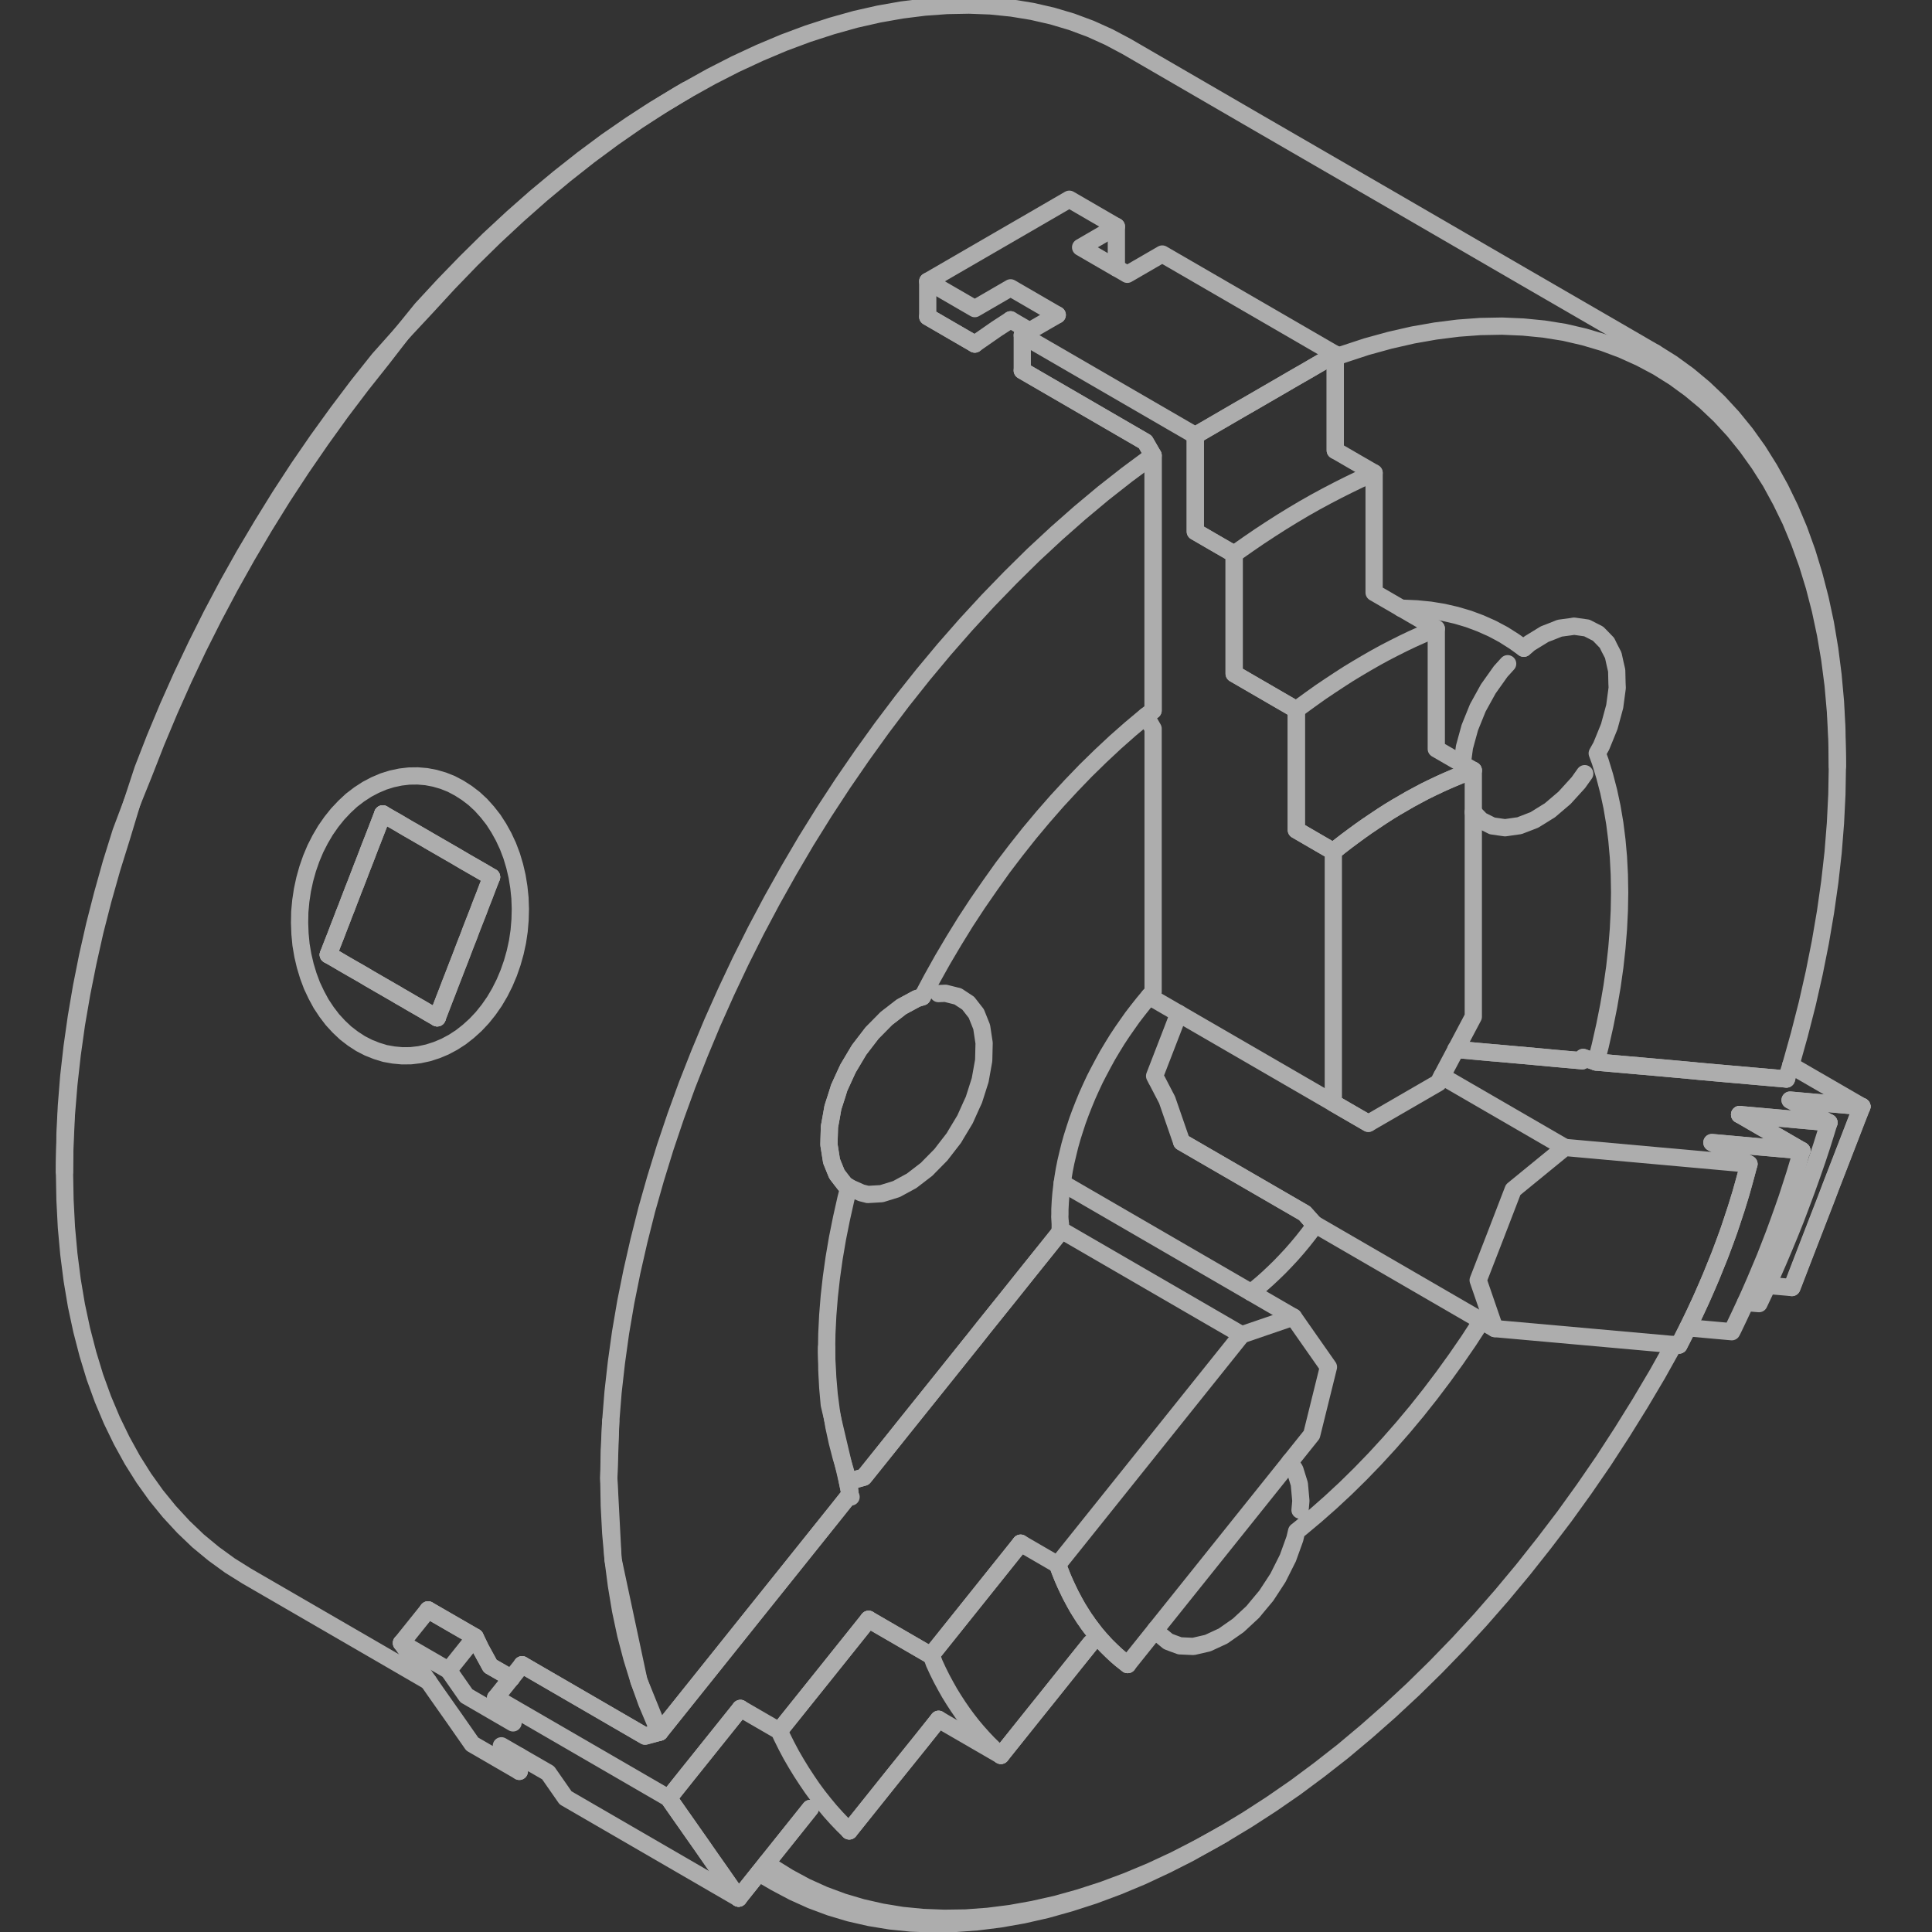 <svg width="112" height="112" viewBox="0 0 112 112" fill="none" xmlns="http://www.w3.org/2000/svg">
<rect x="0" y="0" width="112" height="112" fill="#333333" stroke="none"/>
<g opacity="0.6" clip-path="url(#clip0_803_47855)">
<path d="M103.56 62.552L99.615 62.204L98.497 62.104L98.145 62.068L96.193 61.891L93.376 61.643L92.524 61.567L91.777 61.301" stroke="white" stroke-linecap="round" stroke-linejoin="round"/>
<path d="M24.833 97.47L21.964 95.806L14.303 91.367L13.322 90.753L12.381 90.069L11.481 89.325L10.629 88.51L9.818 87.631L9.053 86.692L8.336 85.689L7.672 84.633L7.054 83.511L6.484 82.337L5.967 81.109L5.502 79.828L5.096 78.494L4.738 77.113L4.432 75.685L4.185 74.215L3.991 72.698L3.85 71.146L3.768 69.552L3.738 67.929L3.762 66.406L3.768 65.769L3.785 65.385L3.85 64.105L3.985 62.411L4.179 60.699L4.426 58.958L4.726 57.199L5.079 55.428L5.484 53.64L5.943 51.846L6.449 50.039L7.013 48.233L7.648 46.545L8.336 44.84L9.053 43.01L9.818 41.186L10.629 39.368L11.481 37.562L12.381 35.774L13.322 34.003L14.303 32.25L15.321 30.521L16.379 28.815L17.478 27.139L18.607 25.498L19.765 23.887L20.959 22.311L22.182 20.77L23.305 19.318L24.439 17.919L25.721 16.532L27.026 15.187L28.343 13.888L29.684 12.643L31.036 11.45L32.406 10.311L33.782 9.225L35.163 8.198L36.557 7.236L37.627 6.54L37.95 6.333L38.497 6.009L39.802 5.229L41.219 4.439L42.63 3.718L44.041 3.063L45.441 2.473L46.834 1.954L48.221 1.505L49.591 1.121L50.944 0.815L52.284 0.578L53.601 0.413L54.9 0.319L56.17 0.295L57.423 0.342L58.646 0.466L59.833 0.661L60.997 0.927L62.126 1.263L63.22 1.67L64.278 2.148L65.301 2.691L72.962 7.136L80.629 11.574L88.289 16.019L93.722 19.165L94.751 19.761L95.145 19.991L95.286 20.074L95.95 20.457" stroke="white" stroke-linecap="round" stroke-linejoin="round"/>
<path d="M53.781 18.362L56.509 19.944" stroke="white" stroke-linecap="round" stroke-linejoin="round"/>
<path d="M97.038 77.945L96.085 79.651L95.074 81.357L94.028 83.039L92.951 84.698L91.835 86.321L90.688 87.914L89.506 89.466L88.301 90.989L87.072 92.465L85.814 93.905L84.532 95.298L83.227 96.644L81.91 97.936L80.57 99.182L79.217 100.374L77.853 101.519L76.472 102.599L75.09 103.626L73.697 104.588L72.303 105.491L70.904 106.335L69.616 107.055L69.034 107.386L68.799 107.51L67.623 108.106L66.212 108.767L64.813 109.351L63.419 109.871L62.032 110.319L60.662 110.703L59.31 111.01L57.969 111.246L56.652 111.411L55.353 111.506L54.083 111.529L52.831 111.482L51.608 111.358L50.42 111.163L49.256 110.898L48.127 110.561L47.034 110.154L45.975 109.676L44.953 109.133L43.988 108.572" stroke="white" stroke-linecap="round" stroke-linejoin="round"/>
<path d="M29.643 97.287L28.421 96.585L27.868 95.575L27.544 94.903L24.816 93.327" stroke="white" stroke-linecap="round" stroke-linejoin="round"/>
<path d="M95.949 20.457L96.931 21.071L97.872 21.756L98.771 22.505L99.624 23.314L100.435 24.193L101.199 25.132L101.917 26.135L102.581 27.198L103.198 28.313L103.769 29.488L104.286 30.715L104.751 32.002L105.156 33.33L105.515 34.711L105.821 36.14L106.068 37.615L106.262 39.126L106.403 40.678L106.473 42.001L106.485 42.272L106.497 43.069L106.514 43.895V44.415" stroke="white" stroke-linecap="round" stroke-linejoin="round"/>
<path d="M49.209 68.82L49.038 69.493L48.78 70.644L48.55 71.789L48.356 72.928L48.198 74.05L48.074 75.153L47.986 76.251L47.933 77.326L47.921 78.116L47.927 78.748L47.933 79.415L47.986 80.43L48.074 81.422L49.133 85.919L49.279 86.627L48.427 87.696L45.611 91.213L43.653 93.657L42.189 95.487L38.244 100.415L37.397 100.645L37.033 100.433L30.266 96.508" stroke="white" stroke-linecap="round" stroke-linejoin="round"/>
<path d="M3.738 67.929V67.41L3.762 66.406L3.85 64.589L3.991 62.871L4.185 61.136L4.432 59.371L4.738 57.594L5.096 55.8L5.502 53.988L5.967 52.17L6.484 50.34L7.054 48.511L7.648 46.545L8.283 44.609L8.989 42.797L9.741 40.997L10.541 39.203L11.387 37.42L12.269 35.656L13.198 33.903L14.168 32.173L15.18 30.468L16.22 28.785L17.302 27.127L18.419 25.504L19.566 23.916L20.741 22.358L21.953 20.835L23.305 19.318L24.704 17.819L26.003 16.408L27.32 15.045L28.655 13.735L30.013 12.472L31.383 11.262L32.765 10.111L34.158 9.013L35.563 7.974L36.974 6.994L38.497 6.009L39.349 5.489L39.802 5.229" stroke="white" stroke-linecap="round" stroke-linejoin="round"/>
<path d="M70.9 106.335L70.448 106.595L69.613 107.055L68.108 107.828L66.714 108.478L65.327 109.056L63.951 109.57L62.587 110.012L61.235 110.39L59.894 110.691L58.577 110.927L57.272 111.092L55.99 111.187L54.732 111.205L53.498 111.157L52.292 111.039L51.116 110.845L49.97 110.585L48.853 110.254L47.771 109.853L46.725 109.381L45.719 108.838L44.749 108.236L44.438 108.006" stroke="white" stroke-linecap="round" stroke-linejoin="round"/>
<path d="M77.406 20.711L77.853 20.546L79.217 20.097L80.569 19.725L81.91 19.419L83.227 19.188L84.532 19.023L85.814 18.929L87.072 18.905L88.301 18.958L89.506 19.076L90.688 19.265L91.834 19.531L92.951 19.861L94.027 20.263L95.074 20.735L96.085 21.272L97.055 21.88L97.978 22.553L98.866 23.29L99.713 24.093L100.512 24.961L101.265 25.893L101.97 26.879L102.635 27.924L103.24 29.033L103.805 30.19L104.31 31.406L104.769 32.669L105.174 33.985L105.527 35.349L105.827 36.759L106.074 38.211L106.268 39.711L106.403 41.245L106.486 42.815L106.515 44.415L106.486 46.055L106.403 47.72L106.268 49.414L106.074 51.131L105.827 52.867L105.527 54.626L105.174 56.396L104.769 58.185L104.31 59.979L103.805 61.785L103.563 62.552" stroke="white" stroke-linecap="round" stroke-linejoin="round"/>
<path d="M88.336 37.58L88.495 37.45L88.659 37.303L89.547 36.759L89.959 36.6L90.417 36.417L91.117 36.323L91.246 36.299L91.993 36.405L92.04 36.429L92.64 36.736L92.763 36.86L93.157 37.267L93.292 37.544L93.522 37.987L93.627 38.465L93.721 38.873L93.739 39.616L93.751 39.876L93.604 40.974L93.592 41.009L93.292 42.113L93.022 42.78L92.828 43.252L92.593 43.671L92.769 44.149L93.028 44.999L93.257 45.878L93.451 46.787L93.61 47.726L93.733 48.694L93.821 49.679L93.874 50.695L93.892 51.733L93.874 52.79L93.821 53.864L93.733 54.956L93.61 56.066L93.451 57.187L93.257 58.32L93.028 59.465L92.769 60.616L92.528 61.567" stroke="white" stroke-linecap="round" stroke-linejoin="round"/>
<path d="M49.207 68.821L48.978 68.667L48.784 68.419L48.513 68.065L48.208 67.316L48.202 67.286L48.055 66.359L48.061 66.088L48.084 65.32L48.178 64.807L48.284 64.205L48.513 63.497L48.648 63.06L49.042 62.198L49.166 61.933L49.76 60.935L49.807 60.858L50.559 59.879L50.689 59.749L51.388 59.041L51.847 58.686L52.258 58.368L53.14 57.89L53.311 57.837L53.47 57.789L54.022 56.75L54.645 55.635L55.298 54.531L55.968 53.445L56.668 52.377L57.391 51.332L58.126 50.299L58.89 49.296L59.666 48.316L60.466 47.36L61.277 46.433L62.106 45.536L62.941 44.669L63.8 43.83L64.658 43.028L65.534 42.255L66.416 41.517L66.845 41.186V37.716V36.27V34.965V33.655V27.676V26.401L66.392 25.616L59.261 21.479" stroke="white" stroke-linecap="round" stroke-linejoin="round"/>
<path d="M85.888 76.576L85.83 76.665L85.136 77.733L84.413 78.783L83.672 79.81L82.913 80.814L82.132 81.799L81.338 82.75L80.526 83.676L79.697 84.579L78.857 85.447L78.004 86.285L77.14 87.088L76.27 87.855L75.388 88.593L75.165 88.77L75.064 89.201L74.653 90.34L74.647 90.346L74.088 91.461L73.812 91.886L73.406 92.506L72.883 93.132L72.625 93.445L71.907 94.112L71.778 94.23L70.902 94.843L70.02 95.251L69.897 95.28L69.179 95.445L68.915 95.434L68.397 95.41L67.992 95.263L67.715 95.156L67.151 94.69V94.684L67.004 94.454" stroke="white" stroke-linecap="round" stroke-linejoin="round"/>
<path d="M81.231 35.266L81.336 35.26L82.13 35.295L82.912 35.372L83.67 35.496L84.411 35.667L85.134 35.88L85.828 36.139L86.504 36.441L87.157 36.789L87.78 37.184L88.333 37.58" stroke="white" stroke-linecap="round" stroke-linejoin="round"/>
<path d="M38.244 100.415L38.003 99.919L37.492 98.71L37.039 97.441L36.633 96.124L36.275 94.761L35.975 93.35L35.734 91.898L35.54 90.405L35.405 88.87L35.322 87.3L35.293 85.695L35.322 84.06L35.405 82.396L35.54 80.702L35.734 78.984L35.975 77.249L36.275 75.49L36.633 73.713L37.039 71.931L37.492 70.131L38.003 68.331L38.562 66.519L39.173 64.707L39.832 62.895L40.543 61.089L41.296 59.282L42.095 57.494L42.936 55.712L43.824 53.941L44.753 52.194L45.723 50.464L46.728 48.753L47.775 47.071L48.857 45.418L49.974 43.795L51.12 42.201L52.296 40.643L53.501 39.126L54.736 37.645L55.994 36.21L57.276 34.818L58.581 33.472L59.898 32.173L61.239 30.928L62.591 29.736L63.955 28.596L65.331 27.516L66.718 26.489L66.847 26.401" stroke="white" stroke-linecap="round" stroke-linejoin="round"/>
<path d="M49.337 86.781L49.278 86.627L49.131 85.919L49.014 85.294L48.761 84.461L48.537 83.594L48.343 82.703L48.19 81.782L48.067 80.837L47.985 79.869L47.926 78.748L47.914 78.382L47.92 78.117" stroke="white" stroke-linecap="round" stroke-linejoin="round"/>
<path d="M68.504 66.206L75.636 70.337L76.2 70.957L76.159 71.134L75.847 71.547L75.53 71.949L75.201 72.344L74.865 72.728L74.524 73.094L74.177 73.454L73.825 73.796L73.472 74.127L73.113 74.445L72.749 74.746L72.525 74.924" stroke="white" stroke-linecap="round" stroke-linejoin="round"/>
<path d="M66.43 41.511L66.847 42.243V42.656V43.765V44.462V47.82V49.101V49.703V50.736V50.771V52.938V54.661V56.054V57.205V57.494L66.606 57.772L66.277 58.167L65.959 58.568L65.642 58.981L65.342 59.406L65.042 59.837L64.754 60.274L64.478 60.723L64.207 61.177L63.954 61.638L63.707 62.104L63.678 62.157L63.466 62.57L63.243 63.048L63.031 63.52L62.831 64.004L62.643 64.482L62.467 64.96L62.308 65.444L62.155 65.928L62.02 66.406L61.903 66.885L61.791 67.357L61.697 67.829L61.62 68.295L61.556 68.761L61.503 69.216L61.467 69.665L61.444 70.107V70.278V70.391L61.438 70.544L61.462 70.951L61.467 71.229V71.282V71.335V71.412L60.697 72.374L59.721 73.59L58.528 75.083L57.011 76.972L56.446 77.686L56.311 77.851L55.282 79.138L55.2 79.238L55.041 79.439L52.343 82.803L51.731 83.57L50.132 85.565L50.073 85.636L49.227 85.872" stroke="white" stroke-linecap="round" stroke-linejoin="round"/>
<path d="M87.4 38.477L86.994 38.925L86.277 39.935L85.671 41.032L85.207 42.178L85.001 42.927L84.895 43.317L84.766 44.285" stroke="white" stroke-linecap="round" stroke-linejoin="round"/>
<path d="M85.406 47.082L85.471 47.153L85.859 47.555L86.376 47.814L86.506 47.879L87.041 47.956L87.252 47.985L87.946 47.885L88.081 47.867L88.951 47.531L89.739 47.041L89.839 46.982L90.698 46.25L91.503 45.365L91.515 45.347L91.868 44.851" stroke="white" stroke-linecap="round" stroke-linejoin="round"/>
<path d="M91.728 61.495L91.675 61.49L90.076 61.348L89.459 61.289L86.766 61.047L86.607 61.035L86.525 61.029L85.496 60.935L85.361 60.923L84.79 60.87L84.402 60.834" stroke="white" stroke-linecap="round" stroke-linejoin="round"/>
<path d="M97.33 77.975L86.653 77.019L76.135 70.921L75.635 70.337L68.503 66.206L67.657 63.762L67.075 62.641H67.069L66.934 62.375L67.951 59.748L68.333 58.751" stroke="white" stroke-linecap="round" stroke-linejoin="round"/>
<path d="M83.586 62.387L90.718 66.519" stroke="white" stroke-linecap="round" stroke-linejoin="round"/>
<path d="M103.809 61.755L107.936 64.145" stroke="white" stroke-linecap="round" stroke-linejoin="round"/>
<path d="M100.848 64.612L104.452 66.702" stroke="white" stroke-linecap="round" stroke-linejoin="round"/>
<path d="M86.656 77.018L85.691 74.215L86.709 71.594L87.72 68.968L90.718 66.518L101.389 67.48" stroke="white" stroke-linecap="round" stroke-linejoin="round"/>
<path d="M100.848 64.612L103.44 64.843L104.316 64.925L106.027 65.079" stroke="white" stroke-linecap="round" stroke-linejoin="round"/>
<path d="M103.773 63.774L106.354 64.004L106.819 64.046L107.936 64.146" stroke="white" stroke-linecap="round" stroke-linejoin="round"/>
<path d="M107.936 64.146L107.63 64.925L107.26 65.887L106.919 66.766L106.889 66.843L106.519 67.799L106.148 68.755L105.907 69.393L105.784 69.712L105.413 70.668L105.043 71.624L104.89 72.019L104.673 72.58L104.302 73.542L103.932 74.504L103.879 74.64" stroke="white" stroke-linecap="round" stroke-linejoin="round"/>
<path d="M91.777 61.301L92.524 61.567L93.376 61.643L96.193 61.891L98.145 62.068L98.497 62.104L99.615 62.204L103.56 62.552" stroke="white" stroke-linecap="round" stroke-linejoin="round"/>
<path d="M84.402 60.834L84.79 60.87L85.361 60.923L85.496 60.935L86.525 61.029L86.607 61.035L86.766 61.047L89.459 61.289L90.076 61.348L91.675 61.49L91.728 61.495" stroke="white" stroke-linecap="round" stroke-linejoin="round"/>
<path d="M99.238 66.235L99.52 66.259L101.678 66.454L101.849 66.471L104.394 66.696L104.447 66.702" stroke="white" stroke-linecap="round" stroke-linejoin="round"/>
<path d="M101.389 67.481L101.365 67.557L101.224 68.088L101.077 68.626L100.924 69.168L100.76 69.706L100.63 70.125L100.589 70.243L100.413 70.78L100.231 71.323L100.037 71.86L99.837 72.397L99.701 72.757L99.631 72.934L99.413 73.471L99.196 74.008L98.966 74.546L98.731 75.083L98.602 75.372L98.49 75.614L98.243 76.145L97.99 76.67L97.844 76.971L97.726 77.201L97.461 77.727L97.332 77.975" stroke="white" stroke-linecap="round" stroke-linejoin="round"/>
<path d="M100.848 64.612L104.452 66.702" stroke="white" stroke-linecap="round" stroke-linejoin="round"/>
<path d="M53.956 95.965L50.352 93.876" stroke="white" stroke-linecap="round" stroke-linejoin="round"/>
<path d="M46.973 104.836L44.392 108.064L42.816 110.036" stroke="white" stroke-linecap="round" stroke-linejoin="round"/>
<path d="M45.176 100.344L46.887 98.208L47.763 97.116L50.355 93.876" stroke="white" stroke-linecap="round" stroke-linejoin="round"/>
<path d="M100.848 64.612L103.44 64.843L104.316 64.925L106.027 65.079" stroke="white" stroke-linecap="round" stroke-linejoin="round"/>
<path d="M77.295 49.361L75.149 48.115V45.884V44.627V42.532V41.145L71.545 39.055V36.134V35.585V32.12L69.293 30.816V29.092V27.351V25.244L69.646 25.037L70.386 24.607L71.127 24.176L71.321 24.063L71.868 23.745L72.609 23.32L73.35 22.889L74.085 22.464L74.825 22.033L75.378 21.714L75.566 21.608L76.307 21.177L77.048 20.746L77.406 20.54" stroke="white" stroke-linecap="round" stroke-linejoin="round"/>
<path d="M77.406 20.54V22.653V24.388V26.111" stroke="white" stroke-linecap="round" stroke-linejoin="round"/>
<path d="M38.762 104.24L39.873 102.847L40.337 102.269L42.924 99.04" stroke="white" stroke-linecap="round" stroke-linejoin="round"/>
<path d="M54.41 99.671L53.399 100.94L51.817 102.906L49.519 105.78L49.23 106.14" stroke="white" stroke-linecap="round" stroke-linejoin="round"/>
<path d="M63.233 95.257L62.28 96.443L60.622 98.515L59.958 99.341L58.023 101.761" stroke="white" stroke-linecap="round" stroke-linejoin="round"/>
<path d="M107.935 64.146L107.629 64.925L107.258 65.887L106.917 66.766L106.888 66.843L106.518 67.799L106.147 68.755L105.906 69.393L105.783 69.712L105.412 70.668L105.042 71.624L104.889 72.019L104.672 72.58L104.301 73.542L103.931 74.504L103.878 74.64L102.461 74.516" stroke="white" stroke-linecap="round" stroke-linejoin="round"/>
<path d="M104.448 66.701L104.254 67.38L104.048 68.065L103.825 68.755L103.602 69.446L103.361 70.136L103.114 70.827L102.861 71.518L102.596 72.202L102.326 72.893L102.038 73.578L101.75 74.262L101.45 74.947L101.197 75.508L101.138 75.632L100.821 76.31L100.497 76.989L100.391 77.201L97.84 76.971" stroke="white" stroke-linecap="round" stroke-linejoin="round"/>
<path d="M101.199 75.508L101.969 75.573L102.334 74.8L102.463 74.516L102.71 73.967L103.075 73.135L103.427 72.303L103.774 71.465L104.109 70.627L104.427 69.783L104.739 68.945L105.038 68.106L105.332 67.262L105.609 66.424L105.873 65.58L106.026 65.079L103.774 63.774L106.355 64.004L106.82 64.046L107.937 64.146" stroke="white" stroke-linecap="round" stroke-linejoin="round"/>
<path d="M49.23 106.14L48.866 105.786L48.49 105.391L48.125 104.984L47.772 104.559L47.425 104.122L47.09 103.667L46.773 103.201L46.461 102.723L46.161 102.233L45.867 101.726L45.591 101.206L45.327 100.675L45.174 100.344L42.922 99.04" stroke="white" stroke-linecap="round" stroke-linejoin="round"/>
<path d="M59.168 89.461L58.892 89.809L56.734 92.506L56.563 92.719L53.988 95.936L54.159 96.414L54.365 96.862L54.582 97.299L54.811 97.724L55.047 98.143L55.294 98.544L55.552 98.94L55.817 99.323L56.087 99.689L56.369 100.049L56.663 100.398L56.963 100.734L57.269 101.059L57.586 101.371L57.916 101.667L58.022 101.761" stroke="white" stroke-linecap="round" stroke-linejoin="round"/>
<path d="M75.148 41.145L75.489 40.891L76.019 40.507L76.548 40.13L77.083 39.77L77.612 39.421L78.141 39.079L78.676 38.754L79.205 38.441L79.74 38.135L80.269 37.845L80.804 37.568L81.334 37.302L81.863 37.049L82.392 36.812L82.921 36.582L83.262 36.441" stroke="white" stroke-linecap="round" stroke-linejoin="round"/>
<path d="M77.293 49.361L77.622 49.095L78.034 48.776L78.445 48.469L78.857 48.168L79.274 47.873L79.321 47.844L79.686 47.596L80.103 47.318L80.515 47.053L80.932 46.799L81.35 46.557L81.767 46.315L82.185 46.091L82.596 45.872L83.014 45.666L83.378 45.495L83.425 45.471L83.843 45.282L84.254 45.105L84.666 44.934L85.071 44.775L85.406 44.657" stroke="white" stroke-linecap="round" stroke-linejoin="round"/>
<path d="M71.543 32.12L71.713 31.996L72.36 31.542L73.007 31.099L73.654 30.674L74.3 30.261L74.953 29.86L75.6 29.476L76.246 29.11L76.899 28.756L77.546 28.419L78.192 28.095L78.839 27.782L79.486 27.493L79.656 27.416" stroke="white" stroke-linecap="round" stroke-linejoin="round"/>
<path d="M65.371 96.496L65.241 96.396L64.971 96.183L64.712 95.959L64.459 95.723L64.213 95.481L64.101 95.369L63.971 95.227L63.736 94.968L63.507 94.696L63.289 94.413L63.072 94.124L63.007 94.023L62.866 93.828L62.666 93.516L62.472 93.203L62.29 92.878L62.114 92.548L62.072 92.471L61.943 92.205L61.778 91.857L61.62 91.497L61.473 91.131L61.332 90.759L61.314 90.706L59.168 89.461" stroke="white" stroke-linecap="round" stroke-linejoin="round"/>
<path d="M42.819 110.036L42.766 109.959L42.389 109.428L42.019 108.897L41.801 108.584L41.648 108.365L41.278 107.84L40.908 107.309L40.79 107.138L40.543 106.784L40.173 106.258L39.802 105.727L39.773 105.686L39.432 105.202L39.062 104.671L38.762 104.24" stroke="white" stroke-linecap="round" stroke-linejoin="round"/>
<path d="M97.332 77.975L97.461 77.727L97.726 77.202L97.844 76.972L97.99 76.671L98.243 76.145L98.49 75.614L98.602 75.372L98.731 75.083L98.966 74.546L99.196 74.009L99.413 73.472L99.631 72.934L99.701 72.757L99.837 72.397L100.037 71.86L100.231 71.323L100.413 70.78L100.589 70.243L100.63 70.125L100.76 69.706L100.924 69.169L101.077 68.626L101.224 68.089L101.365 67.558L101.389 67.481L99.243 66.235L99.525 66.259L101.683 66.454L101.853 66.471L104.399 66.696L104.452 66.702" stroke="white" stroke-linecap="round" stroke-linejoin="round"/>
<path d="M74.777 84.745L75.065 85.199L75.324 86.031L75.412 87.005L75.365 87.542" stroke="white" stroke-linecap="round" stroke-linejoin="round"/>
<path d="M71.984 77.379L61.312 90.706L61.33 90.759L61.471 91.131L61.618 91.497L61.777 91.857L61.942 92.205L62.071 92.471L62.112 92.547L62.288 92.878L62.471 93.203L62.665 93.515L62.865 93.828L63.006 94.023L63.07 94.123L63.288 94.413L63.505 94.696L63.735 94.967L63.97 95.227L64.099 95.369L64.211 95.481L64.458 95.723L64.711 95.959L64.969 96.183L65.24 96.396L65.369 96.496" stroke="white" stroke-linecap="round" stroke-linejoin="round"/>
<path d="M61.578 68.578L74.983 76.352L75.994 77.798L77.011 79.25L76.041 83.169L65.37 96.496" stroke="white" stroke-linecap="round" stroke-linejoin="round"/>
<path d="M53.956 95.965L50.352 93.876" stroke="white" stroke-linecap="round" stroke-linejoin="round"/>
<path d="M58.02 101.761L54.41 99.671" stroke="white" stroke-linecap="round" stroke-linejoin="round"/>
<path d="M50.355 93.876L47.763 97.116L46.887 98.208L45.176 100.344" stroke="white" stroke-linecap="round" stroke-linejoin="round"/>
<path d="M42.924 99.04L40.337 102.269L39.873 102.847L38.762 104.24" stroke="white" stroke-linecap="round" stroke-linejoin="round"/>
<path d="M46.973 104.836L44.392 108.064L42.816 110.036" stroke="white" stroke-linecap="round" stroke-linejoin="round"/>
<path d="M23.273 95.245L24.314 96.726L25.325 98.178L26.343 99.624L27.377 101.106L30.105 102.687L29.065 101.206L30.587 102.085L31.775 102.77L32.786 104.222L42.816 110.036" stroke="white" stroke-linecap="round" stroke-linejoin="round"/>
<path d="M23.273 95.245L26.002 96.826L27.036 98.308L29.741 99.878L28.73 98.426L29.641 97.287L30.264 96.508" stroke="white" stroke-linecap="round" stroke-linejoin="round"/>
<path d="M26.004 96.827L27.544 94.903" stroke="white" stroke-linecap="round" stroke-linejoin="round"/>
<path d="M54.41 99.671L53.399 100.94L51.817 102.906L49.519 105.78L49.23 106.14" stroke="white" stroke-linecap="round" stroke-linejoin="round"/>
<path d="M63.233 95.257L62.28 96.443L60.622 98.515L59.958 99.341L58.023 101.761" stroke="white" stroke-linecap="round" stroke-linejoin="round"/>
<path d="M29.643 97.287L28.421 96.585L27.868 95.575L27.544 94.903L24.816 93.327" stroke="white" stroke-linecap="round" stroke-linejoin="round"/>
<path d="M49.227 85.872L50.073 85.636L50.132 85.565L51.731 83.57L52.343 82.803L55.041 79.439L55.2 79.238L55.282 79.138L56.311 77.851L56.446 77.686L57.011 76.971L58.528 75.083L59.721 73.589L60.697 72.374L61.467 71.412V71.335V71.282V71.228L61.473 70.927" stroke="white" stroke-linecap="round" stroke-linejoin="round"/>
<path d="M30.266 96.508L37.397 100.645L38.244 100.415L42.189 95.487L43.653 93.657L45.611 91.214L48.427 87.696L49.279 86.628L49.227 85.872" stroke="white" stroke-linecap="round" stroke-linejoin="round"/>
<path d="M59.166 89.461L58.89 89.809L56.732 92.506L56.562 92.719L54.016 95.9L53.957 95.965" stroke="white" stroke-linecap="round" stroke-linejoin="round"/>
<path d="M42.817 110.036L42.764 109.959L42.388 109.428L42.018 108.897L41.8 108.584L41.647 108.366L41.277 107.84L40.907 107.309L40.789 107.138L40.542 106.784L40.172 106.259L39.801 105.727L39.772 105.686L39.431 105.202L39.06 104.671L38.761 104.24L28.73 98.426" stroke="white" stroke-linecap="round" stroke-linejoin="round"/>
<path d="M61.461 71.276L61.467 71.282L61.537 71.323L71.985 77.379L74.983 76.352" stroke="white" stroke-linecap="round" stroke-linejoin="round"/>
<path d="M23.273 95.245L24.814 93.326" stroke="white" stroke-linecap="round" stroke-linejoin="round"/>
<path d="M30.105 102.688V101.808" stroke="white" stroke-linecap="round" stroke-linejoin="round"/>
<path d="M59.262 19.43L69.292 25.244V27.351V29.092V30.816L71.544 32.12V35.585V36.134V39.055L75.148 41.145V42.532V44.627V45.884V48.115L77.294 49.361V63.945L79.322 65.12" stroke="white" stroke-linecap="round" stroke-linejoin="round"/>
<path d="M66.846 41.186V37.716V36.27V34.965V33.655V27.676V26.401L66.393 25.616L59.262 21.479V19.43L59.691 19.183L61.29 18.256" stroke="white" stroke-linecap="round" stroke-linejoin="round"/>
<path d="M53.781 16.308L56.509 17.89L58.585 16.686L61.289 18.256" stroke="white" stroke-linecap="round" stroke-linejoin="round"/>
<path d="M66.619 57.76L77.296 63.945L79.324 65.12L81.353 63.945L83.381 62.771L85.409 58.94V44.657L83.263 43.417V41.186V39.923V37.828V36.441L79.659 34.351V31.43V30.881V27.416L77.408 26.112V24.388V22.653V20.54L67.377 14.726L65.349 15.901L64.72 15.535L64.385 15.346L62.645 14.337L64.72 13.133" stroke="white" stroke-linecap="round" stroke-linejoin="round"/>
<path d="M56.508 19.944L57.784 19.058L58.583 18.539" stroke="white" stroke-linecap="round" stroke-linejoin="round"/>
<path d="M69.293 25.244L69.646 25.037L70.386 24.607L71.127 24.176L71.321 24.063L71.868 23.745L72.609 23.32L73.35 22.889L74.085 22.464L74.825 22.033L75.378 21.714L75.566 21.608L76.307 21.177L77.048 20.746L77.406 20.54" stroke="white" stroke-linecap="round" stroke-linejoin="round"/>
<path d="M85.406 44.657L85.071 44.775L84.666 44.934L84.254 45.105L83.843 45.282L83.425 45.471L83.378 45.495L83.014 45.666L82.596 45.872L82.185 46.091L81.767 46.315L81.35 46.557L80.932 46.799L80.515 47.053L80.103 47.318L79.686 47.596L79.321 47.844L79.274 47.873L78.857 48.168L78.445 48.469L78.034 48.776L77.622 49.095L77.293 49.361" stroke="white" stroke-linecap="round" stroke-linejoin="round"/>
<path d="M64.717 15.535V15.186V13.132L61.989 11.55L59.913 12.755L57.885 13.929L55.857 15.104L53.781 16.308V18.362L56.509 19.944" stroke="white" stroke-linecap="round" stroke-linejoin="round"/>
<path d="M58.582 18.539L59.687 19.182" stroke="white" stroke-linecap="round" stroke-linejoin="round"/>
<path d="M54.404 57.6L54.81 57.582L55.422 57.736L55.527 57.759L56.127 58.155L56.597 58.757L56.803 59.27L56.909 59.536L57.044 60.427L57.05 60.463L57.027 61.413L57.021 61.501L56.874 62.322L56.821 62.617L56.639 63.189L56.456 63.762L56.327 64.039L55.945 64.889L55.422 65.757L55.298 65.969L54.763 66.66L54.545 66.943L53.852 67.646L53.722 67.781L52.846 68.454L52.064 68.879L51.965 68.932L51.106 69.198L50.301 69.245L50.289 69.239L49.936 69.151L49.207 68.826L49.136 68.773L48.978 68.667L48.784 68.419L48.513 68.065L48.208 67.315L48.202 67.286L48.055 66.359L48.061 66.087L48.084 65.32L48.178 64.807L48.284 64.205L48.513 63.496L48.648 63.06L49.042 62.198L49.166 61.932L49.76 60.935L49.807 60.858L50.559 59.878L50.689 59.748L51.388 59.04L51.847 58.686L52.258 58.367L53.14 57.889L53.311 57.836L53.47 57.789" stroke="white" stroke-linecap="round" stroke-linejoin="round"/>
<path d="M25.344 59.005L25.573 58.409L25.773 57.889L25.955 57.423L26.114 57.004L26.267 56.614L26.408 56.248L26.496 56.018L26.543 55.9L26.672 55.57L26.796 55.245L26.919 54.92L27.043 54.602L27.172 54.277L27.296 53.941L27.431 53.593L27.572 53.233L27.725 52.843L27.884 52.418L28.066 51.958L28.266 51.432L28.495 50.842" stroke="white" stroke-linecap="round" stroke-linejoin="round"/>
<path d="M19.031 55.345L19.261 54.749L19.466 54.23L19.643 53.764L19.807 53.345L19.954 52.955L20.101 52.589L20.231 52.241L20.36 51.91L20.483 51.586L20.613 51.261L20.736 50.942L20.86 50.618L20.989 50.281L21.124 49.939L21.265 49.573L21.412 49.184L21.577 48.764L21.759 48.298L21.959 47.779L22.189 47.183" stroke="white" stroke-linecap="round" stroke-linejoin="round"/>
<path d="M22.188 47.183L22.646 47.448L23.052 47.678L23.41 47.891L23.734 48.08L24.034 48.251L24.316 48.416L24.586 48.57L24.845 48.723L25.092 48.865L25.345 49.012L25.592 49.154L25.845 49.301L26.103 49.449L26.368 49.602L26.65 49.768L26.95 49.945L27.279 50.134L27.638 50.34L28.038 50.571L28.496 50.842" stroke="white" stroke-linecap="round" stroke-linejoin="round"/>
<path d="M25.346 59.005L24.881 58.739L24.481 58.503L24.123 58.297L23.794 58.108L23.494 57.931L23.212 57.771L22.947 57.612L22.688 57.464L22.435 57.317L22.189 57.175L21.942 57.033L21.689 56.886L21.43 56.738L21.166 56.579L20.883 56.414L20.583 56.243L20.254 56.054L19.895 55.847L19.496 55.611L19.031 55.346" stroke="white" stroke-linecap="round" stroke-linejoin="round"/>
<path d="M25.344 59.005L25.573 58.409L25.773 57.889L25.955 57.423L26.114 57.004L26.267 56.614L26.408 56.248L26.543 55.9L26.672 55.57L26.796 55.245L26.919 54.92L27.043 54.602L27.172 54.277L27.296 53.941L27.431 53.593L27.572 53.233L27.725 52.843L27.884 52.418L28.066 51.958L28.266 51.432L28.495 50.842" stroke="white" stroke-linecap="round" stroke-linejoin="round"/>
<path d="M19.031 55.345L19.261 54.749L19.466 54.23L19.643 53.764L19.807 53.345L19.954 52.955L20.101 52.589L20.231 52.241L20.36 51.91L20.483 51.586L20.613 51.261L20.736 50.942L20.86 50.618L20.989 50.281L21.124 49.939L21.265 49.573L21.412 49.184L21.577 48.764L21.759 48.298L21.959 47.779L22.189 47.183" stroke="white" stroke-linecap="round" stroke-linejoin="round"/>
<path d="M30.149 53.321L30.096 53.959L30.002 54.59L29.867 55.21L29.696 55.818L29.49 56.408L29.249 56.98L28.973 57.529L28.667 58.049L28.326 58.539L27.962 58.993L27.568 59.412L27.15 59.79L26.715 60.132L26.257 60.427L25.792 60.675L25.31 60.876L24.816 61.035L24.317 61.142L23.817 61.201L23.311 61.206L22.811 61.159L22.318 61.071L21.835 60.923L21.359 60.734L20.901 60.498L20.466 60.215L20.042 59.89L19.648 59.519L19.272 59.111L18.931 58.663L18.614 58.185L18.337 57.671L18.084 57.134L17.873 56.567L17.696 55.983L17.555 55.381L17.45 54.761L17.391 54.136L17.367 53.498L17.379 52.861L17.438 52.223L17.532 51.598L17.667 50.972L17.837 50.364L18.043 49.774L18.284 49.201L18.561 48.658L18.866 48.139L19.207 47.649L19.572 47.194L19.966 46.776L20.377 46.392L20.818 46.055L21.271 45.76L21.741 45.512L22.224 45.306L22.717 45.152L23.217 45.046L23.717 44.987L24.217 44.981L24.716 45.023L25.21 45.117L25.698 45.259L26.169 45.447L26.627 45.69L27.068 45.973L27.491 46.297L27.885 46.663L28.256 47.077L28.603 47.519L28.914 48.003L29.196 48.511L29.449 49.054L29.661 49.614L29.837 50.205L29.978 50.807L30.078 51.426L30.143 52.052L30.166 52.69L30.149 53.321Z" stroke="white" stroke-linecap="round" stroke-linejoin="round"/>
<path d="M22.188 47.183L22.646 47.448L23.052 47.678L23.41 47.891L23.734 48.08L24.034 48.251L24.316 48.416L24.586 48.57L24.845 48.723L25.092 48.865L25.345 49.012L25.592 49.154L25.845 49.301L26.103 49.449L26.368 49.602L26.65 49.768L26.95 49.945L27.279 50.134L27.638 50.34L28.038 50.571L28.496 50.842" stroke="white" stroke-linecap="round" stroke-linejoin="round"/>
<path d="M25.346 59.005L24.881 58.739L24.481 58.503L24.123 58.297L23.794 58.108L23.494 57.931L23.212 57.771L22.947 57.612L22.688 57.464L22.435 57.317L22.189 57.175L21.942 57.033L21.689 56.886L21.43 56.738L21.166 56.579L20.883 56.414L20.583 56.243L20.254 56.054L19.895 55.847L19.496 55.611L19.031 55.346" stroke="white" stroke-linecap="round" stroke-linejoin="round"/>
<path d="M38.244 100.415L37.039 97.44L35.54 90.405L35.293 85.695L35.405 82.395" stroke="white" stroke-linecap="round" stroke-linejoin="round"/>
</g>
<defs>
<clipPath id="clip0_803_47855">
<rect width="112" height="112" fill="white"/>
</clipPath>
</defs>
</svg>
